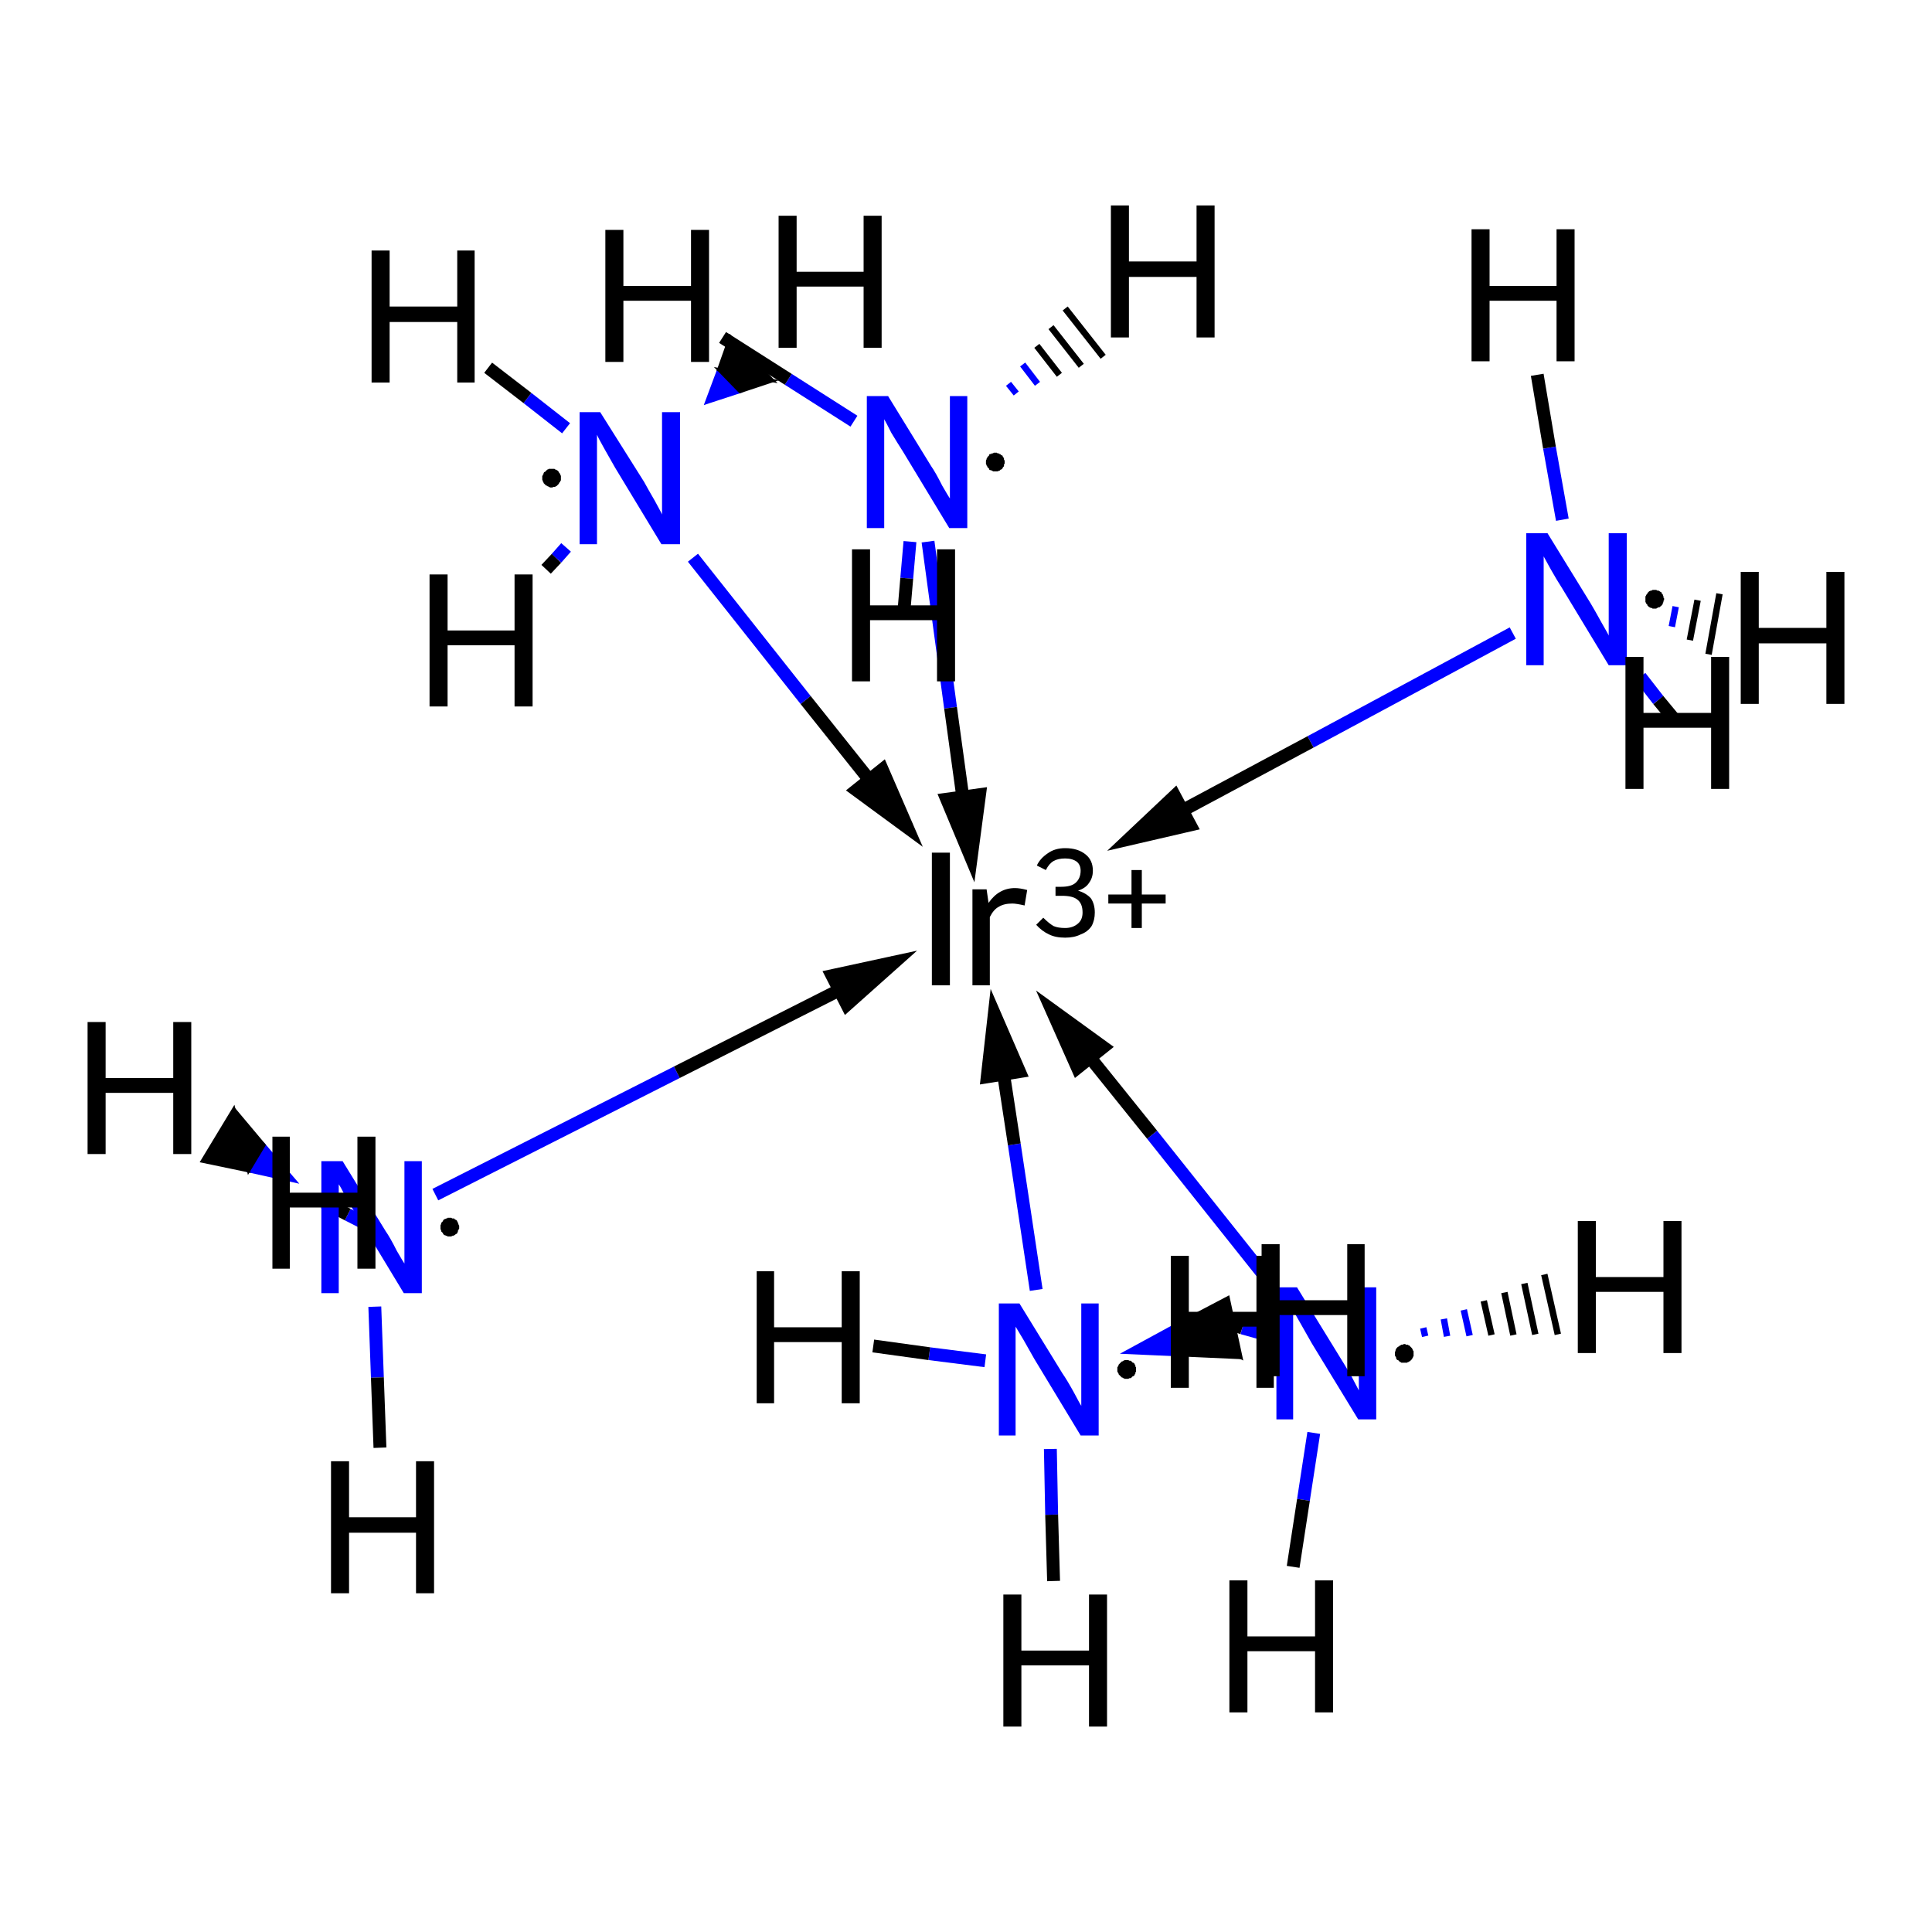 <?xml version='1.0' encoding='iso-8859-1'?>
<svg version='1.1' baseProfile='full'
              xmlns='http://www.w3.org/2000/svg'
                      xmlns:rdkit='http://www.rdkit.org/xml'
                      xmlns:xlink='http://www.w3.org/1999/xlink'
                  xml:space='preserve'
width='300px' height='300px' viewBox='0 0 300 300'>
<!-- END OF HEADER -->
<rect style='opacity:1.0;fill:#FFFFFF;stroke:none' width='300.0' height='300.0' x='0.0' y='0.0'> </rect>
<path class='bond-0 atom-1 atom-7' d='M 45.8,183.4 L 38.6,181.8 L 41.0,177.8 Z' style='fill:#0000FF;fill-rule:evenodd;fill-opacity:1;stroke:#0000FF;stroke-width:0.5px;stroke-linecap:butt;stroke-linejoin:miter;stroke-opacity:1;' />
<path class='bond-0 atom-1 atom-7' d='M 38.6,181.8 L 36.3,172.2 L 31.4,180.3 Z' style='fill:#000000;fill-rule:evenodd;fill-opacity:1;stroke:#000000;stroke-width:0.5px;stroke-linecap:butt;stroke-linejoin:miter;stroke-opacity:1;' />
<path class='bond-0 atom-1 atom-7' d='M 38.6,181.8 L 41.0,177.8 L 36.3,172.2 Z' style='fill:#000000;fill-rule:evenodd;fill-opacity:1;stroke:#000000;stroke-width:0.5px;stroke-linecap:butt;stroke-linejoin:miter;stroke-opacity:1;' />
<path class='bond-1 atom-1 atom-8' d='M 58.2,202.9 L 58.6,213.9' style='fill:none;fill-rule:evenodd;stroke:#0000FF;stroke-width:2.0px;stroke-linecap:butt;stroke-linejoin:miter;stroke-opacity:1' />
<path class='bond-1 atom-1 atom-8' d='M 58.6,213.9 L 59.0,224.8' style='fill:none;fill-rule:evenodd;stroke:#000000;stroke-width:2.0px;stroke-linecap:butt;stroke-linejoin:miter;stroke-opacity:1' />
<path class='bond-2 atom-1 atom-9' d='M 57.7,190.5 L 54.0,188.6' style='fill:none;fill-rule:evenodd;stroke:#0000FF;stroke-width:2.0px;stroke-linecap:butt;stroke-linejoin:miter;stroke-opacity:1' />
<path class='bond-2 atom-1 atom-9' d='M 54.0,188.6 L 50.3,186.7' style='fill:none;fill-rule:evenodd;stroke:#000000;stroke-width:2.0px;stroke-linecap:butt;stroke-linejoin:miter;stroke-opacity:1' />
<path class='bond-3 atom-2 atom-10' d='M 221.0,206.2 L 221.3,207.5' style='fill:none;fill-rule:evenodd;stroke:#0000FF;stroke-width:1.0px;stroke-linecap:butt;stroke-linejoin:miter;stroke-opacity:1' />
<path class='bond-3 atom-2 atom-10' d='M 224.2,204.8 L 224.7,207.5' style='fill:none;fill-rule:evenodd;stroke:#0000FF;stroke-width:1.0px;stroke-linecap:butt;stroke-linejoin:miter;stroke-opacity:1' />
<path class='bond-3 atom-2 atom-10' d='M 227.3,203.4 L 228.2,207.4' style='fill:none;fill-rule:evenodd;stroke:#0000FF;stroke-width:1.0px;stroke-linecap:butt;stroke-linejoin:miter;stroke-opacity:1' />
<path class='bond-3 atom-2 atom-10' d='M 230.4,202.0 L 231.6,207.3' style='fill:none;fill-rule:evenodd;stroke:#000000;stroke-width:1.0px;stroke-linecap:butt;stroke-linejoin:miter;stroke-opacity:1' />
<path class='bond-3 atom-2 atom-10' d='M 233.6,200.7 L 235.0,207.3' style='fill:none;fill-rule:evenodd;stroke:#000000;stroke-width:1.0px;stroke-linecap:butt;stroke-linejoin:miter;stroke-opacity:1' />
<path class='bond-3 atom-2 atom-10' d='M 236.7,199.3 L 238.4,207.2' style='fill:none;fill-rule:evenodd;stroke:#000000;stroke-width:1.0px;stroke-linecap:butt;stroke-linejoin:miter;stroke-opacity:1' />
<path class='bond-3 atom-2 atom-10' d='M 239.8,197.9 L 241.9,207.2' style='fill:none;fill-rule:evenodd;stroke:#000000;stroke-width:1.0px;stroke-linecap:butt;stroke-linejoin:miter;stroke-opacity:1' />
<path class='bond-4 atom-2 atom-11' d='M 196.1,207.1 L 192.9,206.2' style='fill:none;fill-rule:evenodd;stroke:#0000FF;stroke-width:2.0px;stroke-linecap:butt;stroke-linejoin:miter;stroke-opacity:1' />
<path class='bond-4 atom-2 atom-11' d='M 192.9,206.2 L 189.8,205.2' style='fill:none;fill-rule:evenodd;stroke:#000000;stroke-width:2.0px;stroke-linecap:butt;stroke-linejoin:miter;stroke-opacity:1' />
<path class='bond-5 atom-2 atom-12' d='M 204.0,222.5 L 202.4,232.9' style='fill:none;fill-rule:evenodd;stroke:#0000FF;stroke-width:2.0px;stroke-linecap:butt;stroke-linejoin:miter;stroke-opacity:1' />
<path class='bond-5 atom-2 atom-12' d='M 202.4,232.9 L 200.8,243.3' style='fill:none;fill-rule:evenodd;stroke:#000000;stroke-width:2.0px;stroke-linecap:butt;stroke-linejoin:miter;stroke-opacity:1' />
<path class='bond-6 atom-3 atom-13' d='M 260.2,94.2 L 259.6,97.3' style='fill:none;fill-rule:evenodd;stroke:#0000FF;stroke-width:1.0px;stroke-linecap:butt;stroke-linejoin:miter;stroke-opacity:1' />
<path class='bond-6 atom-3 atom-13' d='M 263.6,93.2 L 262.4,99.4' style='fill:none;fill-rule:evenodd;stroke:#000000;stroke-width:1.0px;stroke-linecap:butt;stroke-linejoin:miter;stroke-opacity:1' />
<path class='bond-6 atom-3 atom-13' d='M 267.0,92.2 L 265.3,101.6' style='fill:none;fill-rule:evenodd;stroke:#000000;stroke-width:1.0px;stroke-linecap:butt;stroke-linejoin:miter;stroke-opacity:1' />
<path class='bond-7 atom-3 atom-14' d='M 254.7,105.1 L 257.5,108.7' style='fill:none;fill-rule:evenodd;stroke:#0000FF;stroke-width:2.0px;stroke-linecap:butt;stroke-linejoin:miter;stroke-opacity:1' />
<path class='bond-7 atom-3 atom-14' d='M 257.5,108.7 L 260.4,112.2' style='fill:none;fill-rule:evenodd;stroke:#000000;stroke-width:2.0px;stroke-linecap:butt;stroke-linejoin:miter;stroke-opacity:1' />
<path class='bond-8 atom-3 atom-15' d='M 242.6,80.7 L 240.6,69.5' style='fill:none;fill-rule:evenodd;stroke:#0000FF;stroke-width:2.0px;stroke-linecap:butt;stroke-linejoin:miter;stroke-opacity:1' />
<path class='bond-8 atom-3 atom-15' d='M 240.6,69.5 L 238.7,58.2' style='fill:none;fill-rule:evenodd;stroke:#000000;stroke-width:2.0px;stroke-linecap:butt;stroke-linejoin:miter;stroke-opacity:1' />
<path class='bond-9 atom-4 atom-16' d='M 109.7,62.5 L 111.6,57.4 L 114.9,60.8 Z' style='fill:#0000FF;fill-rule:evenodd;fill-opacity:1;stroke:#0000FF;stroke-width:0.5px;stroke-linecap:butt;stroke-linejoin:miter;stroke-opacity:1;' />
<path class='bond-9 atom-4 atom-16' d='M 111.6,57.4 L 120.0,59.1 L 113.4,52.3 Z' style='fill:#000000;fill-rule:evenodd;fill-opacity:1;stroke:#000000;stroke-width:0.5px;stroke-linecap:butt;stroke-linejoin:miter;stroke-opacity:1;' />
<path class='bond-9 atom-4 atom-16' d='M 111.6,57.4 L 114.9,60.8 L 120.0,59.1 Z' style='fill:#000000;fill-rule:evenodd;fill-opacity:1;stroke:#000000;stroke-width:0.5px;stroke-linecap:butt;stroke-linejoin:miter;stroke-opacity:1;' />
<path class='bond-10 atom-4 atom-17' d='M 87.9,85.0 L 86.4,86.7' style='fill:none;fill-rule:evenodd;stroke:#0000FF;stroke-width:2.0px;stroke-linecap:butt;stroke-linejoin:miter;stroke-opacity:1' />
<path class='bond-10 atom-4 atom-17' d='M 86.4,86.7 L 84.8,88.4' style='fill:none;fill-rule:evenodd;stroke:#000000;stroke-width:2.0px;stroke-linecap:butt;stroke-linejoin:miter;stroke-opacity:1' />
<path class='bond-11 atom-4 atom-18' d='M 87.9,66.5 L 81.9,61.8' style='fill:none;fill-rule:evenodd;stroke:#0000FF;stroke-width:2.0px;stroke-linecap:butt;stroke-linejoin:miter;stroke-opacity:1' />
<path class='bond-11 atom-4 atom-18' d='M 81.9,61.8 L 75.8,57.1' style='fill:none;fill-rule:evenodd;stroke:#000000;stroke-width:2.0px;stroke-linecap:butt;stroke-linejoin:miter;stroke-opacity:1' />
<path class='bond-12 atom-5 atom-19' d='M 174.8,210.0 L 182.7,205.7 L 183.8,210.4 Z' style='fill:#0000FF;fill-rule:evenodd;fill-opacity:1;stroke:#0000FF;stroke-width:0.5px;stroke-linecap:butt;stroke-linejoin:miter;stroke-opacity:1;' />
<path class='bond-12 atom-5 atom-19' d='M 182.7,205.7 L 192.7,210.8 L 190.7,201.5 Z' style='fill:#000000;fill-rule:evenodd;fill-opacity:1;stroke:#000000;stroke-width:0.5px;stroke-linecap:butt;stroke-linejoin:miter;stroke-opacity:1;' />
<path class='bond-12 atom-5 atom-19' d='M 182.7,205.7 L 183.8,210.4 L 192.7,210.8 Z' style='fill:#000000;fill-rule:evenodd;fill-opacity:1;stroke:#000000;stroke-width:0.5px;stroke-linecap:butt;stroke-linejoin:miter;stroke-opacity:1;' />
<path class='bond-13 atom-5 atom-20' d='M 163.1,225.0 L 163.3,235.2' style='fill:none;fill-rule:evenodd;stroke:#0000FF;stroke-width:2.0px;stroke-linecap:butt;stroke-linejoin:miter;stroke-opacity:1' />
<path class='bond-13 atom-5 atom-20' d='M 163.3,235.2 L 163.6,245.5' style='fill:none;fill-rule:evenodd;stroke:#000000;stroke-width:2.0px;stroke-linecap:butt;stroke-linejoin:miter;stroke-opacity:1' />
<path class='bond-14 atom-5 atom-21' d='M 153.0,211.3 L 144.3,210.2' style='fill:none;fill-rule:evenodd;stroke:#0000FF;stroke-width:2.0px;stroke-linecap:butt;stroke-linejoin:miter;stroke-opacity:1' />
<path class='bond-14 atom-5 atom-21' d='M 144.3,210.2 L 135.6,209.0' style='fill:none;fill-rule:evenodd;stroke:#000000;stroke-width:2.0px;stroke-linecap:butt;stroke-linejoin:miter;stroke-opacity:1' />
<path class='bond-15 atom-6 atom-22' d='M 156.6,59.6 L 157.8,61.1' style='fill:none;fill-rule:evenodd;stroke:#0000FF;stroke-width:1.0px;stroke-linecap:butt;stroke-linejoin:miter;stroke-opacity:1' />
<path class='bond-15 atom-6 atom-22' d='M 158.8,56.6 L 161.1,59.6' style='fill:none;fill-rule:evenodd;stroke:#0000FF;stroke-width:1.0px;stroke-linecap:butt;stroke-linejoin:miter;stroke-opacity:1' />
<path class='bond-15 atom-6 atom-22' d='M 161.0,53.7 L 164.5,58.2' style='fill:none;fill-rule:evenodd;stroke:#000000;stroke-width:1.0px;stroke-linecap:butt;stroke-linejoin:miter;stroke-opacity:1' />
<path class='bond-15 atom-6 atom-22' d='M 163.2,50.8 L 167.9,56.8' style='fill:none;fill-rule:evenodd;stroke:#000000;stroke-width:1.0px;stroke-linecap:butt;stroke-linejoin:miter;stroke-opacity:1' />
<path class='bond-15 atom-6 atom-22' d='M 165.4,47.9 L 171.3,55.4' style='fill:none;fill-rule:evenodd;stroke:#000000;stroke-width:1.0px;stroke-linecap:butt;stroke-linejoin:miter;stroke-opacity:1' />
<path class='bond-16 atom-6 atom-23' d='M 132.6,65.4 L 122.4,58.9' style='fill:none;fill-rule:evenodd;stroke:#0000FF;stroke-width:2.0px;stroke-linecap:butt;stroke-linejoin:miter;stroke-opacity:1' />
<path class='bond-16 atom-6 atom-23' d='M 122.4,58.9 L 112.2,52.4' style='fill:none;fill-rule:evenodd;stroke:#000000;stroke-width:2.0px;stroke-linecap:butt;stroke-linejoin:miter;stroke-opacity:1' />
<path class='bond-17 atom-6 atom-24' d='M 141.3,84.1 L 140.8,89.8' style='fill:none;fill-rule:evenodd;stroke:#0000FF;stroke-width:2.0px;stroke-linecap:butt;stroke-linejoin:miter;stroke-opacity:1' />
<path class='bond-17 atom-6 atom-24' d='M 140.8,89.8 L 140.3,95.6' style='fill:none;fill-rule:evenodd;stroke:#000000;stroke-width:2.0px;stroke-linecap:butt;stroke-linejoin:miter;stroke-opacity:1' />
<path class='bond-18 atom-1 atom-0' d='M 67.6,185.5 L 105.1,166.5' style='fill:none;fill-rule:evenodd;stroke:#0000FF;stroke-width:2.0px;stroke-linecap:butt;stroke-linejoin:miter;stroke-opacity:1' />
<path class='bond-18 atom-1 atom-0' d='M 105.1,166.5 L 138.9,149.4' style='fill:none;fill-rule:evenodd;stroke:#000000;stroke-width:2.0px;stroke-linecap:butt;stroke-linejoin:miter;stroke-opacity:1' />
<path class='bond-18 atom-1 atom-0' d='M 131.5,156.0 L 138.9,149.4 L 129.2,151.5 Z' style='fill:#000000;fill-rule:evenodd;fill-opacity:1;stroke:#000000;stroke-width:2.0px;stroke-linecap:butt;stroke-linejoin:miter;stroke-opacity:1;' />
<path class='bond-19 atom-2 atom-0' d='M 196.1,197.8 L 178.9,176.2' style='fill:none;fill-rule:evenodd;stroke:#0000FF;stroke-width:2.0px;stroke-linecap:butt;stroke-linejoin:miter;stroke-opacity:1' />
<path class='bond-19 atom-2 atom-0' d='M 178.9,176.2 L 163.3,156.8' style='fill:none;fill-rule:evenodd;stroke:#000000;stroke-width:2.0px;stroke-linecap:butt;stroke-linejoin:miter;stroke-opacity:1' />
<path class='bond-19 atom-2 atom-0' d='M 171.3,162.6 L 163.3,156.8 L 167.3,165.8 Z' style='fill:#000000;fill-rule:evenodd;fill-opacity:1;stroke:#000000;stroke-width:2.0px;stroke-linecap:butt;stroke-linejoin:miter;stroke-opacity:1;' />
<path class='bond-20 atom-3 atom-0' d='M 234.9,98.3 L 203.5,115.2' style='fill:none;fill-rule:evenodd;stroke:#0000FF;stroke-width:2.0px;stroke-linecap:butt;stroke-linejoin:miter;stroke-opacity:1' />
<path class='bond-20 atom-3 atom-0' d='M 203.5,115.2 L 175.3,130.3' style='fill:none;fill-rule:evenodd;stroke:#000000;stroke-width:2.0px;stroke-linecap:butt;stroke-linejoin:miter;stroke-opacity:1' />
<path class='bond-20 atom-3 atom-0' d='M 182.4,123.6 L 175.3,130.3 L 184.8,128.1 Z' style='fill:#000000;fill-rule:evenodd;fill-opacity:1;stroke:#000000;stroke-width:2.0px;stroke-linecap:butt;stroke-linejoin:miter;stroke-opacity:1;' />
<path class='bond-21 atom-4 atom-0' d='M 107.6,86.6 L 125.1,108.7' style='fill:none;fill-rule:evenodd;stroke:#0000FF;stroke-width:2.0px;stroke-linecap:butt;stroke-linejoin:miter;stroke-opacity:1' />
<path class='bond-21 atom-4 atom-0' d='M 125.1,108.7 L 140.9,128.5' style='fill:none;fill-rule:evenodd;stroke:#000000;stroke-width:2.0px;stroke-linecap:butt;stroke-linejoin:miter;stroke-opacity:1' />
<path class='bond-21 atom-4 atom-0' d='M 133.0,122.7 L 140.9,128.5 L 137.0,119.5 Z' style='fill:#000000;fill-rule:evenodd;fill-opacity:1;stroke:#000000;stroke-width:2.0px;stroke-linecap:butt;stroke-linejoin:miter;stroke-opacity:1;' />
<path class='bond-22 atom-5 atom-0' d='M 160.9,200.3 L 157.5,177.7' style='fill:none;fill-rule:evenodd;stroke:#0000FF;stroke-width:2.0px;stroke-linecap:butt;stroke-linejoin:miter;stroke-opacity:1' />
<path class='bond-22 atom-5 atom-0' d='M 157.5,177.7 L 154.4,157.4' style='fill:none;fill-rule:evenodd;stroke:#000000;stroke-width:2.0px;stroke-linecap:butt;stroke-linejoin:miter;stroke-opacity:1' />
<path class='bond-22 atom-5 atom-0' d='M 158.3,166.4 L 154.4,157.4 L 153.3,167.2 Z' style='fill:#000000;fill-rule:evenodd;fill-opacity:1;stroke:#000000;stroke-width:2.0px;stroke-linecap:butt;stroke-linejoin:miter;stroke-opacity:1;' />
<path class='bond-23 atom-6 atom-0' d='M 144.1,84.1 L 147.6,109.9' style='fill:none;fill-rule:evenodd;stroke:#0000FF;stroke-width:2.0px;stroke-linecap:butt;stroke-linejoin:miter;stroke-opacity:1' />
<path class='bond-23 atom-6 atom-0' d='M 147.6,109.9 L 150.8,133.2' style='fill:none;fill-rule:evenodd;stroke:#000000;stroke-width:2.0px;stroke-linecap:butt;stroke-linejoin:miter;stroke-opacity:1' />
<path class='bond-23 atom-6 atom-0' d='M 147.0,124.1 L 150.8,133.2 L 152.1,123.4 Z' style='fill:#000000;fill-rule:evenodd;fill-opacity:1;stroke:#000000;stroke-width:2.0px;stroke-linecap:butt;stroke-linejoin:miter;stroke-opacity:1;' />
<path class='atom-0' d='M 144.7 132.4
L 147.5 132.4
L 147.5 153.0
L 144.7 153.0
L 144.7 132.4
' fill='#000000'/>
<path class='atom-0' d='M 153.2 138.1
L 153.5 140.2
Q 155.1 137.9, 157.6 137.9
Q 158.4 137.9, 159.5 138.2
L 159.1 140.6
Q 157.8 140.3, 157.2 140.3
Q 155.9 140.3, 155.1 140.8
Q 154.3 141.2, 153.7 142.4
L 153.7 153.0
L 151.0 153.0
L 151.0 138.1
L 153.2 138.1
' fill='#000000'/>
<path class='atom-0' d='M 167.4 138.3
Q 168.7 138.7, 169.4 139.5
Q 170.0 140.4, 170.0 141.7
Q 170.0 142.9, 169.5 143.8
Q 168.9 144.7, 167.8 145.1
Q 166.8 145.6, 165.4 145.6
Q 163.9 145.6, 162.9 145.1
Q 161.8 144.6, 160.9 143.6
L 162.0 142.5
Q 162.9 143.4, 163.6 143.8
Q 164.3 144.1, 165.4 144.1
Q 166.6 144.1, 167.4 143.4
Q 168.1 142.8, 168.1 141.7
Q 168.1 140.3, 167.3 139.7
Q 166.6 139.1, 164.9 139.1
L 163.9 139.1
L 163.9 137.7
L 164.8 137.7
Q 166.3 137.7, 167.0 137.1
Q 167.8 136.4, 167.8 135.2
Q 167.8 134.3, 167.2 133.8
Q 166.5 133.3, 165.4 133.3
Q 164.3 133.3, 163.6 133.7
Q 162.9 134.1, 162.4 135.1
L 161.0 134.4
Q 161.5 133.3, 162.7 132.5
Q 163.8 131.7, 165.4 131.7
Q 167.4 131.7, 168.6 132.7
Q 169.7 133.6, 169.7 135.2
Q 169.7 136.3, 169.1 137.1
Q 168.6 137.9, 167.4 138.3
' fill='#000000'/>
<path class='atom-0' d='M 172.1 138.9
L 175.7 138.9
L 175.7 135.1
L 177.3 135.1
L 177.3 138.9
L 181.0 138.9
L 181.0 140.3
L 177.3 140.3
L 177.3 144.1
L 175.7 144.1
L 175.7 140.3
L 172.1 140.3
L 172.1 138.9
' fill='#000000'/>
<path class='atom-1' d='M 53.2 180.3
L 59.9 191.2
Q 60.6 192.2, 61.6 194.2
Q 62.7 196.1, 62.8 196.2
L 62.8 180.3
L 65.5 180.3
L 65.5 200.8
L 62.7 200.8
L 55.5 188.9
Q 54.6 187.5, 53.7 185.9
Q 52.9 184.3, 52.6 183.9
L 52.6 200.8
L 49.9 200.8
L 49.9 180.3
L 53.2 180.3
' fill='#0000FF'/>
<path class='atom-2' d='M 201.4 199.9
L 208.1 210.8
Q 208.8 211.9, 209.9 213.8
Q 210.9 215.7, 211.0 215.9
L 211.0 199.9
L 213.7 199.9
L 213.7 220.4
L 210.9 220.4
L 203.7 208.6
Q 202.9 207.2, 202.0 205.6
Q 201.1 204.0, 200.8 203.5
L 200.8 220.4
L 198.2 220.4
L 198.2 199.9
L 201.4 199.9
' fill='#0000FF'/>
<path class='atom-3' d='M 240.3 82.8
L 247.0 93.7
Q 247.6 94.7, 248.7 96.7
Q 249.8 98.6, 249.8 98.7
L 249.8 82.8
L 252.6 82.8
L 252.6 103.3
L 249.8 103.3
L 242.6 91.4
Q 241.7 90.0, 240.8 88.4
Q 239.9 86.8, 239.7 86.4
L 239.7 103.3
L 237.0 103.3
L 237.0 82.8
L 240.3 82.8
' fill='#0000FF'/>
<path class='atom-4' d='M 93.2 64.0
L 100.0 74.8
Q 100.6 75.9, 101.7 77.8
Q 102.8 79.8, 102.8 79.9
L 102.8 64.0
L 105.6 64.0
L 105.6 84.5
L 102.7 84.5
L 95.5 72.6
Q 94.7 71.2, 93.8 69.6
Q 92.9 68.0, 92.7 67.5
L 92.7 84.5
L 90.0 84.5
L 90.0 64.0
L 93.2 64.0
' fill='#0000FF'/>
<path class='atom-5' d='M 158.3 202.4
L 165.0 213.3
Q 165.7 214.3, 166.8 216.3
Q 167.8 218.2, 167.9 218.3
L 167.9 202.4
L 170.6 202.4
L 170.6 222.9
L 167.8 222.9
L 160.6 211.0
Q 159.8 209.6, 158.9 208.0
Q 158.0 206.5, 157.7 206.0
L 157.7 222.9
L 155.1 222.9
L 155.1 202.4
L 158.3 202.4
' fill='#0000FF'/>
<path class='atom-6' d='M 137.9 61.5
L 144.6 72.4
Q 145.3 73.4, 146.3 75.4
Q 147.4 77.3, 147.5 77.4
L 147.5 61.5
L 150.2 61.5
L 150.2 82.0
L 147.4 82.0
L 140.2 70.1
Q 139.3 68.7, 138.4 67.2
Q 137.6 65.6, 137.3 65.1
L 137.3 82.0
L 134.6 82.0
L 134.6 61.5
L 137.9 61.5
' fill='#0000FF'/>
<path class='atom-7' d='M 13.6 158.7
L 16.4 158.7
L 16.4 167.4
L 26.9 167.4
L 26.9 158.7
L 29.7 158.7
L 29.7 179.2
L 26.9 179.2
L 26.9 169.7
L 16.4 169.7
L 16.4 179.2
L 13.6 179.2
L 13.6 158.7
' fill='#000000'/>
<path class='atom-8' d='M 51.4 226.9
L 54.2 226.9
L 54.2 235.6
L 64.6 235.6
L 64.6 226.9
L 67.4 226.9
L 67.4 247.4
L 64.6 247.4
L 64.6 238.0
L 54.2 238.0
L 54.2 247.4
L 51.4 247.4
L 51.4 226.9
' fill='#000000'/>
<path class='atom-9' d='M 42.3 176.5
L 45.0 176.5
L 45.0 185.2
L 55.5 185.2
L 55.5 176.5
L 58.3 176.5
L 58.3 197.0
L 55.5 197.0
L 55.5 187.5
L 45.0 187.5
L 45.0 197.0
L 42.3 197.0
L 42.3 176.5
' fill='#000000'/>
<path class='atom-10' d='M 245.0 189.6
L 247.8 189.6
L 247.8 198.3
L 258.3 198.3
L 258.3 189.6
L 261.1 189.6
L 261.1 210.1
L 258.3 210.1
L 258.3 200.6
L 247.8 200.6
L 247.8 210.1
L 245.0 210.1
L 245.0 189.6
' fill='#000000'/>
<path class='atom-11' d='M 181.8 195.0
L 184.6 195.0
L 184.6 203.7
L 195.1 203.7
L 195.1 195.0
L 197.8 195.0
L 197.8 215.5
L 195.1 215.5
L 195.1 206.0
L 184.6 206.0
L 184.6 215.5
L 181.8 215.5
L 181.8 195.0
' fill='#000000'/>
<path class='atom-12' d='M 190.9 245.4
L 193.7 245.4
L 193.7 254.1
L 204.2 254.1
L 204.2 245.4
L 207.0 245.4
L 207.0 265.9
L 204.2 265.9
L 204.2 256.4
L 193.7 256.4
L 193.7 265.9
L 190.9 265.9
L 190.9 245.4
' fill='#000000'/>
<path class='atom-13' d='M 270.3 88.8
L 273.1 88.8
L 273.1 97.5
L 283.6 97.5
L 283.6 88.8
L 286.4 88.8
L 286.4 109.3
L 283.6 109.3
L 283.6 99.9
L 273.1 99.9
L 273.1 109.3
L 270.3 109.3
L 270.3 88.8
' fill='#000000'/>
<path class='atom-14' d='M 252.4 102.0
L 255.2 102.0
L 255.2 110.7
L 265.7 110.7
L 265.7 102.0
L 268.5 102.0
L 268.5 122.5
L 265.7 122.5
L 265.7 113.0
L 255.2 113.0
L 255.2 122.5
L 252.4 122.5
L 252.4 102.0
' fill='#000000'/>
<path class='atom-15' d='M 228.5 35.6
L 231.3 35.6
L 231.3 44.4
L 241.7 44.4
L 241.7 35.6
L 244.5 35.6
L 244.5 56.1
L 241.7 56.1
L 241.7 46.7
L 231.3 46.7
L 231.3 56.1
L 228.5 56.1
L 228.5 35.6
' fill='#000000'/>
<path class='atom-16' d='M 120.9 33.5
L 123.7 33.5
L 123.7 42.2
L 134.1 42.2
L 134.1 33.5
L 136.9 33.5
L 136.9 54.0
L 134.1 54.0
L 134.1 44.5
L 123.7 44.5
L 123.7 54.0
L 120.9 54.0
L 120.9 33.5
' fill='#000000'/>
<path class='atom-17' d='M 66.7 89.2
L 69.5 89.2
L 69.5 97.9
L 79.9 97.9
L 79.9 89.2
L 82.7 89.2
L 82.7 109.7
L 79.9 109.7
L 79.9 100.2
L 69.5 100.2
L 69.5 109.7
L 66.7 109.7
L 66.7 89.2
' fill='#000000'/>
<path class='atom-18' d='M 57.7 38.9
L 60.5 38.9
L 60.5 47.6
L 71.0 47.6
L 71.0 38.9
L 73.7 38.9
L 73.7 59.4
L 71.0 59.4
L 71.0 50.0
L 60.5 50.0
L 60.5 59.4
L 57.7 59.4
L 57.7 38.9
' fill='#000000'/>
<path class='atom-19' d='M 195.9 193.2
L 198.7 193.2
L 198.7 201.9
L 209.2 201.9
L 209.2 193.2
L 211.9 193.2
L 211.9 213.7
L 209.2 213.7
L 209.2 204.2
L 198.7 204.2
L 198.7 213.7
L 195.9 213.7
L 195.9 193.2
' fill='#000000'/>
<path class='atom-20' d='M 155.8 247.6
L 158.6 247.6
L 158.6 256.3
L 169.1 256.3
L 169.1 247.6
L 171.9 247.6
L 171.9 268.1
L 169.1 268.1
L 169.1 258.6
L 158.6 258.6
L 158.6 268.1
L 155.8 268.1
L 155.8 247.6
' fill='#000000'/>
<path class='atom-21' d='M 117.5 197.4
L 120.2 197.4
L 120.2 206.1
L 130.7 206.1
L 130.7 197.4
L 133.5 197.4
L 133.5 217.9
L 130.7 217.9
L 130.7 208.4
L 120.2 208.4
L 120.2 217.9
L 117.5 217.9
L 117.5 197.4
' fill='#000000'/>
<path class='atom-22' d='M 172.5 31.9
L 175.3 31.9
L 175.3 40.6
L 185.8 40.6
L 185.8 31.9
L 188.6 31.9
L 188.6 52.4
L 185.8 52.4
L 185.8 43.0
L 175.3 43.0
L 175.3 52.4
L 172.5 52.4
L 172.5 31.9
' fill='#000000'/>
<path class='atom-23' d='M 94.0 35.7
L 96.8 35.7
L 96.8 44.4
L 107.3 44.4
L 107.3 35.7
L 110.1 35.7
L 110.1 56.2
L 107.3 56.2
L 107.3 46.7
L 96.8 46.7
L 96.8 56.2
L 94.0 56.2
L 94.0 35.7
' fill='#000000'/>
<path class='atom-24' d='M 132.3 85.3
L 135.1 85.3
L 135.1 94.0
L 145.5 94.0
L 145.5 85.3
L 148.3 85.3
L 148.3 105.8
L 145.5 105.8
L 145.5 96.3
L 135.1 96.3
L 135.1 105.8
L 132.3 105.8
L 132.3 85.3
' fill='#000000'/>
<path class='atom-1' d='M 71.3,190.5 L 71.3,190.7 L 71.3,190.8 L 71.2,190.9 L 71.2,191.0 L 71.1,191.1 L 71.1,191.3 L 71.0,191.4 L 71.0,191.5 L 70.9,191.6 L 70.8,191.6 L 70.7,191.7 L 70.6,191.8 L 70.5,191.8 L 70.4,191.9 L 70.2,191.9 L 70.1,192.0 L 70.0,192.0 L 69.9,192.0 L 69.7,192.0 L 69.6,192.0 L 69.5,192.0 L 69.4,191.9 L 69.3,191.9 L 69.1,191.8 L 69.0,191.8 L 68.9,191.7 L 68.8,191.6 L 68.8,191.5 L 68.7,191.4 L 68.6,191.3 L 68.5,191.2 L 68.5,191.1 L 68.5,191.0 L 68.4,190.9 L 68.4,190.7 L 68.4,190.6 L 68.4,190.5 L 68.4,190.4 L 68.4,190.2 L 68.5,190.1 L 68.5,190.0 L 68.5,189.9 L 68.6,189.8 L 68.7,189.7 L 68.8,189.6 L 68.8,189.5 L 68.9,189.4 L 69.0,189.3 L 69.1,189.3 L 69.3,189.2 L 69.4,189.2 L 69.5,189.1 L 69.6,189.1 L 69.7,189.1 L 69.9,189.1 L 70.0,189.1 L 70.1,189.1 L 70.2,189.2 L 70.4,189.2 L 70.5,189.2 L 70.6,189.3 L 70.7,189.4 L 70.8,189.4 L 70.9,189.5 L 71.0,189.6 L 71.0,189.7 L 71.1,189.8 L 71.1,189.9 L 71.2,190.1 L 71.2,190.2 L 71.3,190.3 L 71.3,190.4 L 71.3,190.5 L 69.8,190.5 Z' style='fill:#000000;fill-rule:evenodd;fill-opacity:1;stroke:#000000;stroke-width:0.0px;stroke-linecap:butt;stroke-linejoin:miter;stroke-opacity:1;' />
<path class='atom-2' d='M 219.5,210.2 L 219.5,210.3 L 219.5,210.4 L 219.5,210.6 L 219.4,210.7 L 219.4,210.8 L 219.3,210.9 L 219.3,211.0 L 219.2,211.1 L 219.1,211.2 L 219.0,211.3 L 218.9,211.4 L 218.8,211.4 L 218.7,211.5 L 218.6,211.5 L 218.5,211.6 L 218.3,211.6 L 218.2,211.6 L 218.1,211.6 L 218.0,211.6 L 217.8,211.6 L 217.7,211.6 L 217.6,211.6 L 217.5,211.5 L 217.4,211.5 L 217.3,211.4 L 217.2,211.3 L 217.1,211.2 L 217.0,211.2 L 216.9,211.1 L 216.8,211.0 L 216.8,210.8 L 216.7,210.7 L 216.7,210.6 L 216.6,210.5 L 216.6,210.4 L 216.6,210.3 L 216.6,210.1 L 216.6,210.0 L 216.6,209.9 L 216.7,209.8 L 216.7,209.6 L 216.8,209.5 L 216.8,209.4 L 216.9,209.3 L 217.0,209.2 L 217.1,209.1 L 217.2,209.1 L 217.3,209.0 L 217.4,208.9 L 217.5,208.9 L 217.6,208.8 L 217.7,208.8 L 217.8,208.8 L 218.0,208.7 L 218.1,208.7 L 218.2,208.7 L 218.3,208.8 L 218.5,208.8 L 218.6,208.8 L 218.7,208.9 L 218.8,208.9 L 218.9,209.0 L 219.0,209.1 L 219.1,209.2 L 219.2,209.3 L 219.3,209.4 L 219.3,209.5 L 219.4,209.6 L 219.4,209.7 L 219.5,209.8 L 219.5,209.9 L 219.5,210.1 L 219.5,210.2 L 218.1,210.2 Z' style='fill:#000000;fill-rule:evenodd;fill-opacity:1;stroke:#000000;stroke-width:0.0px;stroke-linecap:butt;stroke-linejoin:miter;stroke-opacity:1;' />
<path class='atom-3' d='M 258.4,93.0 L 258.4,93.2 L 258.3,93.3 L 258.3,93.4 L 258.3,93.5 L 258.2,93.6 L 258.2,93.8 L 258.1,93.9 L 258.0,94.0 L 258.0,94.1 L 257.9,94.1 L 257.8,94.2 L 257.7,94.3 L 257.5,94.3 L 257.4,94.4 L 257.3,94.4 L 257.2,94.5 L 257.1,94.5 L 256.9,94.5 L 256.8,94.5 L 256.7,94.5 L 256.6,94.5 L 256.5,94.4 L 256.3,94.4 L 256.2,94.3 L 256.1,94.3 L 256.0,94.2 L 255.9,94.1 L 255.8,94.0 L 255.8,93.9 L 255.7,93.8 L 255.6,93.7 L 255.6,93.6 L 255.5,93.5 L 255.5,93.4 L 255.5,93.2 L 255.5,93.1 L 255.5,93.0 L 255.5,92.9 L 255.5,92.7 L 255.5,92.6 L 255.6,92.5 L 255.6,92.4 L 255.7,92.3 L 255.8,92.2 L 255.8,92.1 L 255.9,92.0 L 256.0,91.9 L 256.1,91.8 L 256.2,91.8 L 256.3,91.7 L 256.5,91.7 L 256.6,91.6 L 256.7,91.6 L 256.8,91.6 L 256.9,91.6 L 257.1,91.6 L 257.2,91.6 L 257.3,91.7 L 257.4,91.7 L 257.5,91.7 L 257.7,91.8 L 257.8,91.9 L 257.9,91.9 L 258.0,92.0 L 258.0,92.1 L 258.1,92.2 L 258.2,92.3 L 258.2,92.4 L 258.3,92.6 L 258.3,92.7 L 258.3,92.8 L 258.4,92.9 L 258.4,93.0 L 256.9,93.0 Z' style='fill:#000000;fill-rule:evenodd;fill-opacity:1;stroke:#000000;stroke-width:0.0px;stroke-linecap:butt;stroke-linejoin:miter;stroke-opacity:1;' />
<path class='atom-4' d='M 87.1,74.2 L 87.1,74.3 L 87.1,74.5 L 87.1,74.6 L 87.0,74.7 L 87.0,74.8 L 86.9,74.9 L 86.8,75.0 L 86.8,75.1 L 86.7,75.2 L 86.6,75.3 L 86.5,75.4 L 86.4,75.5 L 86.3,75.5 L 86.2,75.6 L 86.1,75.6 L 85.9,75.6 L 85.8,75.7 L 85.7,75.7 L 85.6,75.7 L 85.4,75.7 L 85.3,75.6 L 85.2,75.6 L 85.1,75.5 L 85.0,75.5 L 84.9,75.4 L 84.8,75.4 L 84.7,75.3 L 84.6,75.2 L 84.5,75.1 L 84.4,75.0 L 84.4,74.9 L 84.3,74.8 L 84.3,74.7 L 84.2,74.5 L 84.2,74.4 L 84.2,74.3 L 84.2,74.2 L 84.2,74.0 L 84.2,73.9 L 84.3,73.8 L 84.3,73.7 L 84.4,73.6 L 84.4,73.5 L 84.5,73.3 L 84.6,73.3 L 84.7,73.2 L 84.8,73.1 L 84.9,73.0 L 85.0,72.9 L 85.1,72.9 L 85.2,72.8 L 85.3,72.8 L 85.4,72.8 L 85.6,72.8 L 85.7,72.8 L 85.8,72.8 L 85.9,72.8 L 86.1,72.8 L 86.2,72.9 L 86.3,72.9 L 86.4,73.0 L 86.5,73.0 L 86.6,73.1 L 86.7,73.2 L 86.8,73.3 L 86.8,73.4 L 86.9,73.5 L 87.0,73.6 L 87.0,73.7 L 87.1,73.9 L 87.1,74.0 L 87.1,74.1 L 87.1,74.2 L 85.7,74.2 Z' style='fill:#000000;fill-rule:evenodd;fill-opacity:1;stroke:#000000;stroke-width:0.0px;stroke-linecap:butt;stroke-linejoin:miter;stroke-opacity:1;' />
<path class='atom-5' d='M 176.4,212.7 L 176.4,212.8 L 176.4,212.9 L 176.4,213.0 L 176.3,213.1 L 176.3,213.3 L 176.2,213.4 L 176.2,213.5 L 176.1,213.6 L 176.0,213.7 L 175.9,213.7 L 175.8,213.8 L 175.7,213.9 L 175.6,214.0 L 175.5,214.0 L 175.4,214.0 L 175.2,214.1 L 175.1,214.1 L 175.0,214.1 L 174.9,214.1 L 174.7,214.1 L 174.6,214.1 L 174.5,214.0 L 174.4,214.0 L 174.3,213.9 L 174.2,213.9 L 174.1,213.8 L 174.0,213.7 L 173.9,213.6 L 173.8,213.5 L 173.7,213.4 L 173.7,213.3 L 173.6,213.2 L 173.6,213.1 L 173.5,213.0 L 173.5,212.8 L 173.5,212.7 L 173.5,212.6 L 173.5,212.5 L 173.5,212.3 L 173.6,212.2 L 173.6,212.1 L 173.7,212.0 L 173.7,211.9 L 173.8,211.8 L 173.9,211.7 L 174.0,211.6 L 174.1,211.5 L 174.2,211.4 L 174.3,211.4 L 174.4,211.3 L 174.5,211.3 L 174.6,211.2 L 174.7,211.2 L 174.9,211.2 L 175.0,211.2 L 175.1,211.2 L 175.2,211.2 L 175.4,211.3 L 175.5,211.3 L 175.6,211.3 L 175.7,211.4 L 175.8,211.5 L 175.9,211.6 L 176.0,211.6 L 176.1,211.7 L 176.2,211.8 L 176.2,211.9 L 176.3,212.0 L 176.3,212.2 L 176.4,212.3 L 176.4,212.4 L 176.4,212.5 L 176.4,212.7 L 175.0,212.7 Z' style='fill:#000000;fill-rule:evenodd;fill-opacity:1;stroke:#000000;stroke-width:0.0px;stroke-linecap:butt;stroke-linejoin:miter;stroke-opacity:1;' />
<path class='atom-6' d='M 156.0,71.8 L 156.0,71.9 L 156.0,72.0 L 155.9,72.1 L 155.9,72.2 L 155.9,72.4 L 155.8,72.5 L 155.7,72.6 L 155.7,72.7 L 155.6,72.8 L 155.5,72.9 L 155.4,72.9 L 155.3,73.0 L 155.2,73.1 L 155.1,73.1 L 154.9,73.2 L 154.8,73.2 L 154.7,73.2 L 154.6,73.2 L 154.4,73.2 L 154.3,73.2 L 154.2,73.2 L 154.1,73.1 L 154.0,73.1 L 153.9,73.0 L 153.7,73.0 L 153.6,72.9 L 153.6,72.8 L 153.5,72.7 L 153.4,72.6 L 153.3,72.5 L 153.3,72.4 L 153.2,72.3 L 153.2,72.2 L 153.1,72.1 L 153.1,71.9 L 153.1,71.8 L 153.1,71.7 L 153.1,71.6 L 153.1,71.5 L 153.2,71.3 L 153.2,71.2 L 153.3,71.1 L 153.3,71.0 L 153.4,70.9 L 153.5,70.8 L 153.6,70.7 L 153.6,70.6 L 153.7,70.5 L 153.9,70.5 L 154.0,70.4 L 154.1,70.4 L 154.2,70.4 L 154.3,70.3 L 154.4,70.3 L 154.6,70.3 L 154.7,70.3 L 154.8,70.3 L 154.9,70.4 L 155.1,70.4 L 155.2,70.5 L 155.3,70.5 L 155.4,70.6 L 155.5,70.7 L 155.6,70.7 L 155.7,70.8 L 155.7,70.9 L 155.8,71.0 L 155.9,71.2 L 155.9,71.3 L 155.9,71.4 L 156.0,71.5 L 156.0,71.6 L 156.0,71.8 L 154.5,71.8 Z' style='fill:#000000;fill-rule:evenodd;fill-opacity:1;stroke:#000000;stroke-width:0.0px;stroke-linecap:butt;stroke-linejoin:miter;stroke-opacity:1;' />
</svg>
